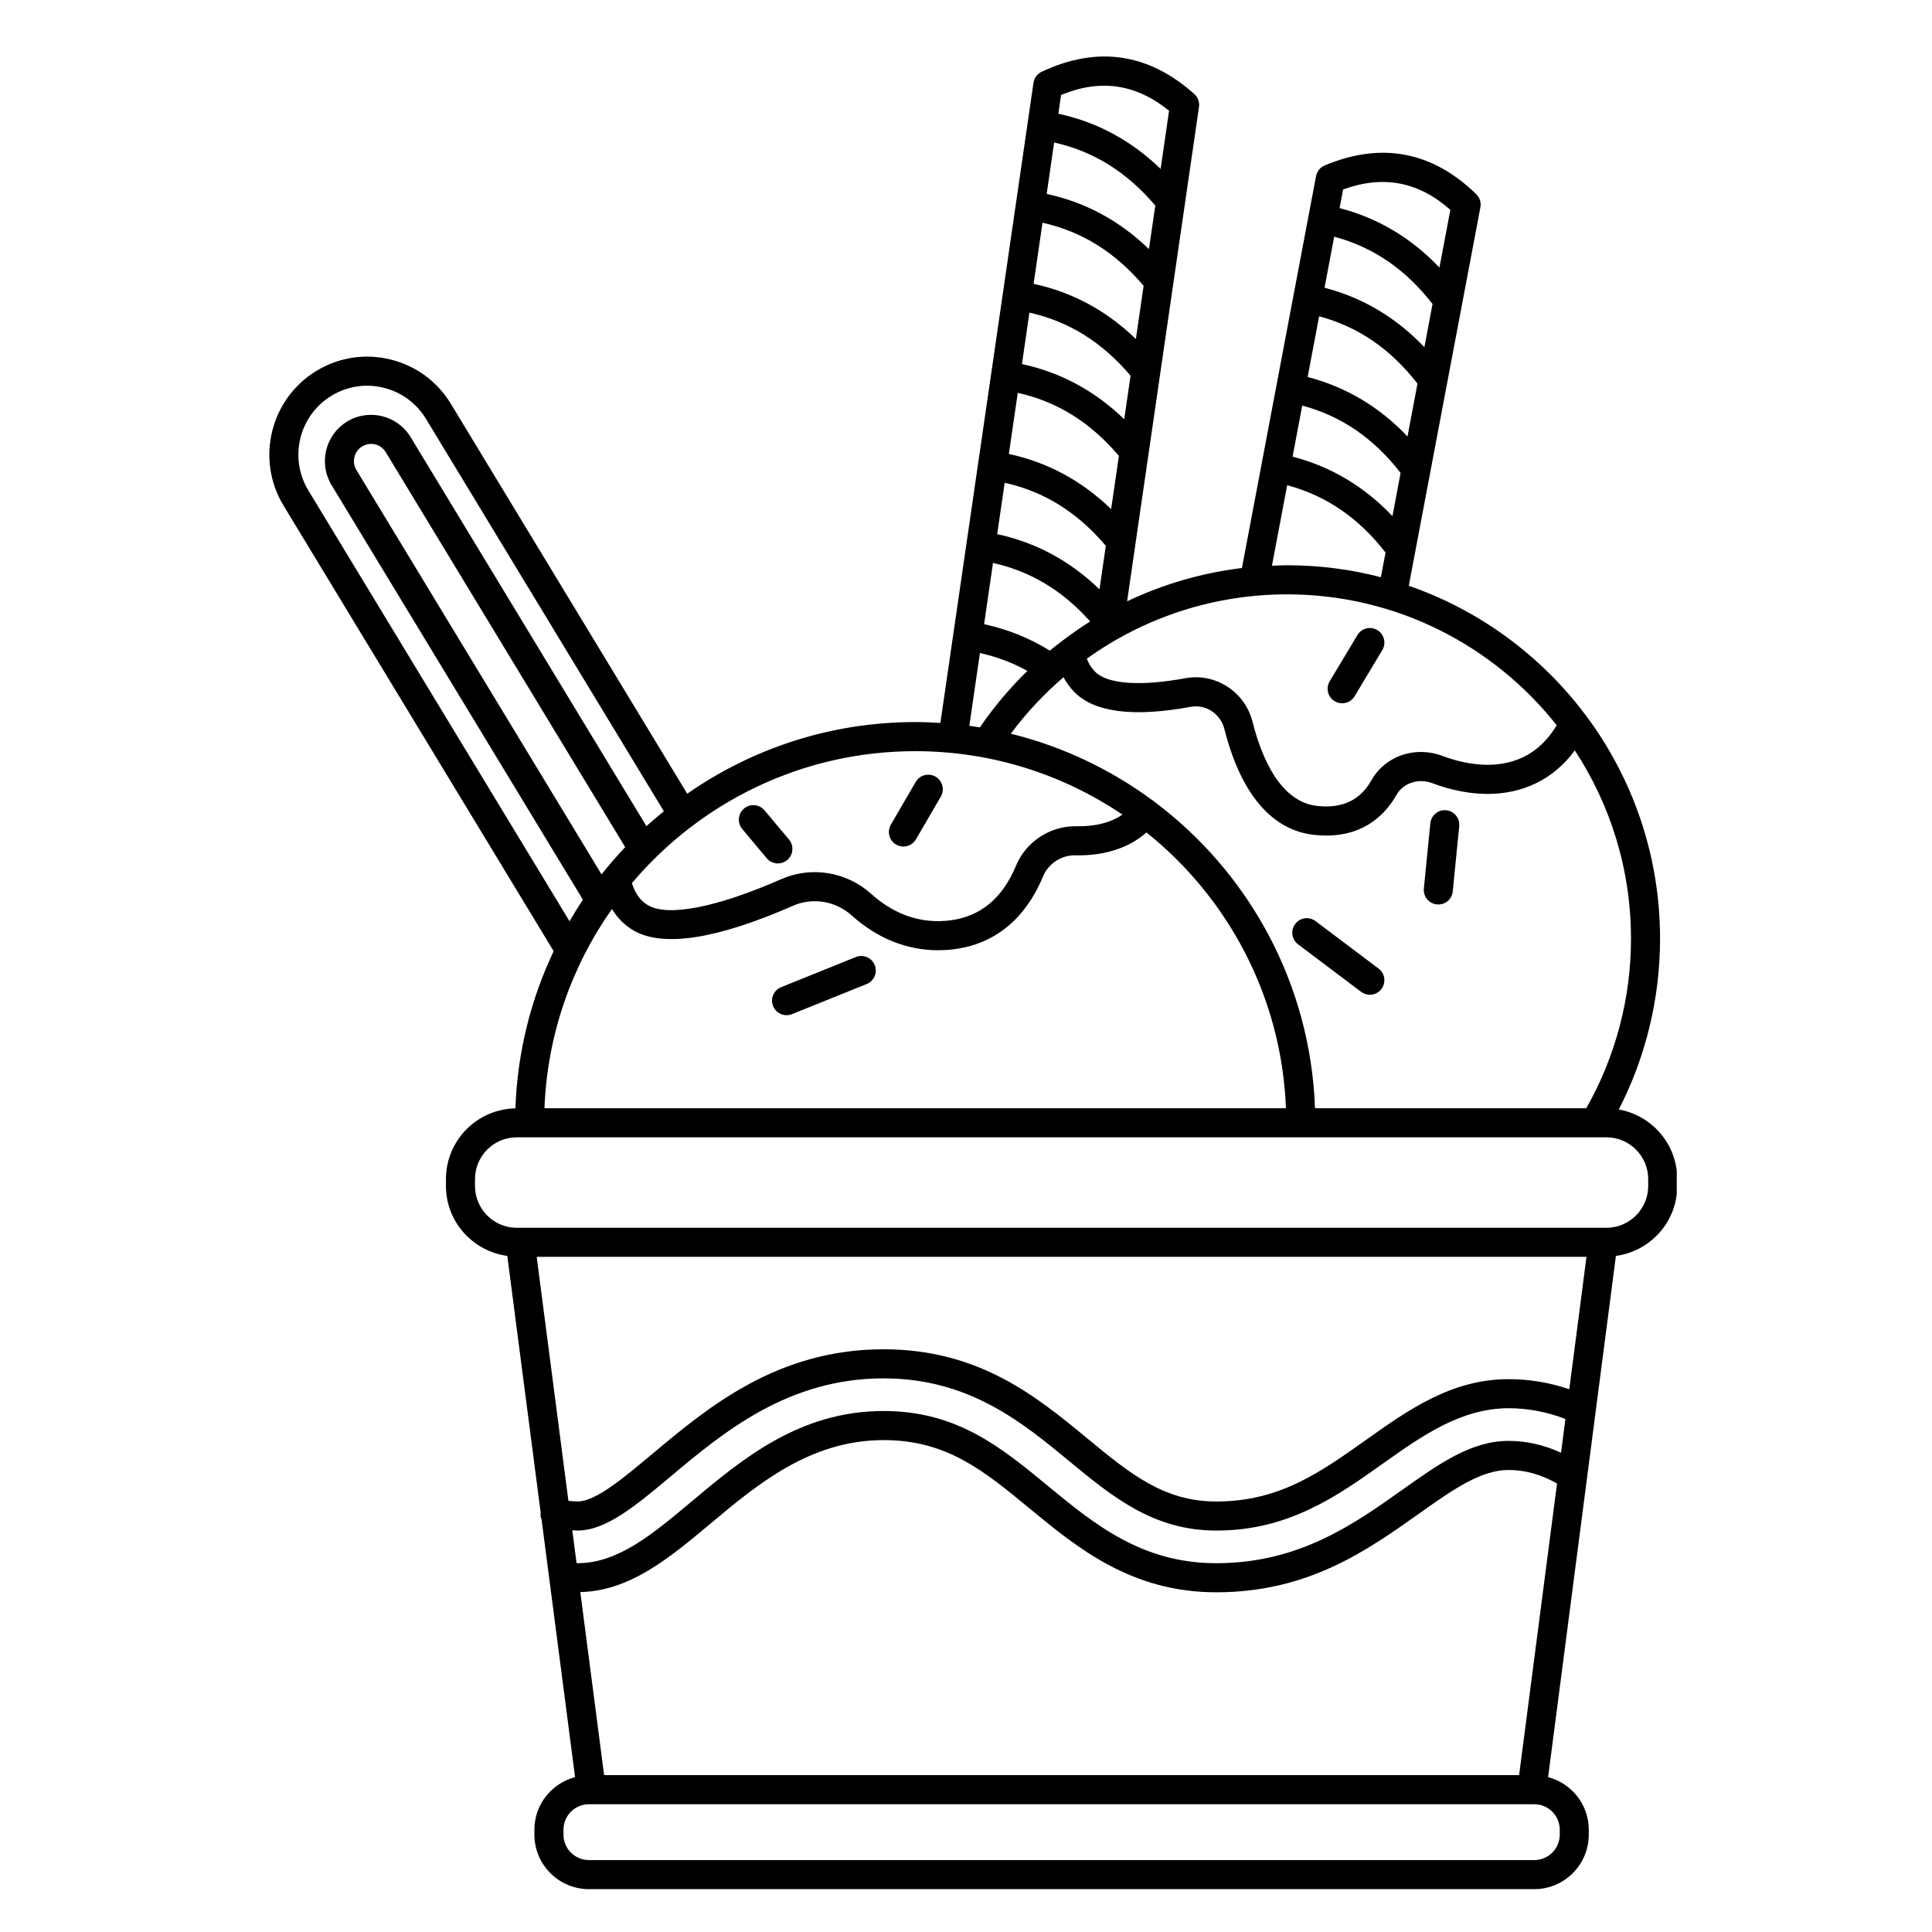 <svg xmlns="http://www.w3.org/2000/svg" xmlns:xlink="http://www.w3.org/1999/xlink" width="500" zoomAndPan="magnify" viewBox="0 0 375 375" height="500" preserveAspectRatio="xMidYMid meet" version="1.0"><defs><clipPath id="fee86f63bd"><path d="M 52 10 L 325.457 10 L 325.457 366.938 L 52 366.938 Z M 52 10 " clip-rule="nonzero"/></clipPath></defs><g clip-path="url(#fee86f63bd)"><path fill="#000000" d="M 314.207 215.348 C 319.453 205.141 322.215 193.773 322.215 182.195 C 322.215 165.957 316.855 150.953 307.812 138.852 C 307.746 138.758 307.68 138.668 307.602 138.582 C 299.016 127.207 287.16 118.449 273.445 113.695 L 287.344 40.242 C 287.52 39.309 287.219 38.352 286.539 37.691 C 278.004 29.375 268.102 27.5 257.125 32.113 C 256.25 32.48 255.621 33.262 255.445 34.191 L 253.969 41.98 C 253.969 41.98 253.969 41.984 253.969 41.984 C 253.969 41.984 253.969 41.988 253.969 41.988 L 247.77 74.766 L 244.848 90.219 C 244.848 90.219 244.848 90.223 244.848 90.223 C 244.848 90.223 244.848 90.227 244.848 90.227 L 241.059 110.254 C 233.25 111.199 225.738 113.398 218.77 116.715 L 232.723 20.762 C 232.859 19.824 232.52 18.879 231.809 18.246 C 222.93 10.305 212.961 8.852 202.188 13.93 C 201.328 14.336 200.73 15.141 200.598 16.078 L 182.527 140.324 C 180.91 140.223 179.285 140.152 177.641 140.152 C 161.207 140.152 145.957 145.305 133.391 154.062 L 87.512 78.379 C 84.879 74.035 80.711 70.98 75.785 69.773 C 70.855 68.566 65.75 69.355 61.41 71.988 C 52.457 77.434 49.598 89.16 55.031 98.125 L 107.465 184.621 C 103.043 193.93 100.426 204.25 100.039 215.133 C 92.586 215.273 86.559 221.367 86.559 228.859 L 86.559 230.199 C 86.559 237.152 91.762 242.859 98.465 243.77 L 104.945 293.602 C 104.945 293.617 104.934 293.629 104.934 293.645 C 104.871 294.121 104.965 294.562 105.125 294.977 L 111.621 344.938 C 107.09 346.141 103.727 350.234 103.727 355.141 L 103.727 356.094 C 103.727 361.93 108.473 366.684 114.305 366.684 L 297.805 366.684 C 303.637 366.684 308.379 361.93 308.379 356.094 L 308.379 355.141 C 308.379 350.238 305.016 346.141 300.488 344.938 L 313.645 243.77 C 320.344 242.859 325.547 237.152 325.547 230.199 L 325.547 228.859 C 325.551 222.098 320.641 216.492 314.207 215.348 Z M 307.902 215.105 L 255.242 215.105 C 254.371 190.77 242.297 169.246 224.02 155.578 C 223.973 155.539 223.949 155.48 223.895 155.441 C 223.836 155.402 223.773 155.398 223.715 155.359 C 215.602 149.355 206.285 144.898 196.199 142.414 C 199.215 138.34 202.66 134.684 206.422 131.453 C 207.012 132.535 207.738 133.539 208.645 134.438 C 212.543 138.293 220.105 139.223 231.113 137.191 C 234.035 136.656 236.906 138.539 237.648 141.48 C 240.824 154.082 246.875 161.195 255.152 162.059 C 255.941 162.141 256.695 162.18 257.418 162.18 C 264.938 162.18 268.98 157.973 271.078 154.25 C 272.363 151.98 275.328 151.012 277.973 152.004 C 285.383 154.773 292.328 154.801 298.043 152.074 C 301.062 150.637 303.598 148.461 305.676 145.66 C 312.559 156.168 316.574 168.715 316.574 182.195 C 316.582 193.773 313.562 205.105 307.902 215.105 Z M 116.762 169.719 L 69.184 91.234 C 68.719 90.473 68.582 89.578 68.793 88.707 C 69.004 87.84 69.539 87.109 70.301 86.648 C 71.062 86.188 71.953 86.051 72.824 86.258 C 73.691 86.473 74.418 87.008 74.879 87.77 L 121.348 164.426 C 119.742 166.121 118.211 167.887 116.762 169.719 Z M 118.781 176.434 C 119.852 178.172 121.227 179.594 122.977 180.605 C 128.699 183.914 139.113 182.301 153.934 175.805 C 157.719 174.141 162.184 174.875 165.293 177.672 C 170.262 182.133 176.012 184.441 182.078 184.441 C 183.062 184.441 184.055 184.383 185.047 184.262 C 195.105 183.027 200.051 175.918 202.43 170.168 C 203.473 167.629 205.98 165.969 208.688 166.02 C 214.387 166.141 219.199 164.562 222.52 161.57 C 238.363 174.25 248.766 193.465 249.602 215.109 L 105.68 215.109 C 106.234 200.746 111.004 187.457 118.781 176.434 Z M 219.441 72.922 L 218.211 81.371 C 212.516 75.867 205.871 72.273 198.359 70.664 L 199.809 60.68 C 207.477 62.387 213.93 66.422 219.441 72.922 Z M 200.621 55.094 L 202.348 43.23 C 210.016 44.938 216.469 48.969 221.977 55.473 L 220.473 65.801 C 214.781 60.293 208.133 56.703 200.621 55.094 Z M 217.176 88.488 L 215.672 98.82 C 209.977 93.312 203.332 89.719 195.82 88.113 L 197.547 76.246 C 205.215 77.953 211.668 81.988 217.176 88.488 Z M 214.637 105.941 L 213.41 114.387 C 207.715 108.883 201.07 105.289 193.555 103.68 L 195.008 93.699 C 202.676 95.406 209.129 99.441 214.637 105.941 Z M 223.012 48.352 C 217.316 42.844 210.668 39.25 203.16 37.641 L 204.609 27.66 C 212.281 29.367 218.734 33.406 224.242 39.906 Z M 192.742 109.266 C 200.059 110.895 206.266 114.641 211.602 120.625 C 209.773 121.766 208.008 123.016 206.281 124.316 C 206.273 124.32 206.27 124.328 206.262 124.332 C 205.418 124.969 204.578 125.609 203.766 126.285 C 199.855 123.855 195.586 122.141 191.012 121.156 Z M 302.16 140.777 C 300.457 143.598 298.289 145.711 295.625 146.977 C 290.184 149.566 284.094 148.262 279.949 146.715 C 274.641 144.73 268.852 146.734 266.176 151.473 C 264.004 155.32 260.582 156.941 255.734 156.441 C 248.523 155.691 244.895 147.145 243.117 140.102 C 241.648 134.285 235.934 130.562 230.098 131.641 C 221.387 133.242 215.008 132.801 212.605 130.422 C 211.848 129.672 211.316 128.816 210.953 127.852 C 222.113 119.832 235.629 115.363 249.832 115.363 C 271.027 115.363 289.926 125.312 302.16 140.777 Z M 258.965 45.938 C 266.555 47.973 272.828 52.277 278.055 59.008 L 276.473 67.395 C 271.016 61.648 264.527 57.777 257.09 55.852 Z M 273.195 84.719 C 267.738 78.973 261.25 75.102 253.812 73.176 L 256.043 61.391 C 263.633 63.426 269.91 67.73 275.133 74.465 Z M 252.762 78.719 C 260.355 80.754 266.629 85.059 271.855 91.789 L 270.273 100.176 C 264.816 94.434 258.332 90.559 250.891 88.633 Z M 281.512 40.727 L 279.395 51.934 C 273.938 46.191 267.449 42.316 260.012 40.391 L 260.691 36.777 C 268.469 33.945 275.305 35.242 281.512 40.727 Z M 249.84 94.176 C 257.43 96.211 263.707 100.52 268.934 107.25 L 268.027 112.035 C 262.211 110.523 256.117 109.715 249.84 109.715 C 248.852 109.715 247.867 109.77 246.883 109.809 Z M 226.918 21.492 L 225.277 32.781 C 219.582 27.277 212.938 23.684 205.426 22.074 L 205.957 18.43 C 213.602 15.277 220.484 16.285 226.918 21.492 Z M 190.203 126.746 C 193.465 127.48 196.551 128.629 199.414 130.223 C 196.023 133.527 192.934 137.188 190.191 141.184 C 189.512 141.074 188.828 140.977 188.145 140.883 Z M 217.855 158.113 C 215.637 159.664 212.531 160.469 208.809 160.371 C 203.871 160.328 199.148 163.336 197.219 168.008 C 194.602 174.352 190.277 177.93 184.367 178.652 C 178.797 179.324 173.648 177.59 169.059 173.469 C 164.301 169.199 157.48 168.086 151.672 170.633 C 139.145 176.129 129.707 177.98 125.797 175.719 C 124.301 174.852 123.281 173.414 122.652 171.414 C 135.879 155.762 155.617 145.801 177.645 145.801 C 192.523 145.801 206.363 150.34 217.855 158.113 Z M 59.852 95.195 C 56.027 88.887 58.039 80.645 64.34 76.816 C 67.391 74.961 70.977 74.406 74.441 75.258 C 77.91 76.105 80.84 78.258 82.688 81.312 L 128.855 157.465 C 127.703 158.402 126.57 159.355 125.473 160.355 L 79.699 84.84 C 77.129 80.605 71.598 79.25 67.375 81.82 C 63.145 84.395 61.797 89.93 64.359 94.164 L 113.148 174.641 C 112.234 176 111.375 177.398 110.547 178.816 Z M 117.258 344.551 L 112.637 309.023 C 122.258 308.793 129.871 302.461 137.91 295.73 C 146.977 288.133 157.25 279.523 171.496 279.523 C 183.75 279.523 190.867 285.391 199.875 292.816 C 209.109 300.434 219.578 309.062 236.078 309.062 C 253.918 309.062 265.344 300.953 275.422 293.801 C 281.836 289.25 287.371 285.32 292.816 285.32 C 296.062 285.32 299.211 286.238 302.219 287.945 L 294.859 344.551 Z M 292.816 279.676 C 285.574 279.676 279.355 284.086 272.16 289.191 C 262.766 295.859 252.121 303.418 236.074 303.418 C 221.598 303.418 212.375 295.812 203.457 288.461 C 194.363 280.961 185.777 273.875 171.496 273.875 C 155.203 273.875 144.09 283.184 134.293 291.395 C 126.594 297.848 119.945 303.414 112.117 303.414 C 112.047 303.414 111.98 303.41 111.91 303.41 L 111.078 297.016 C 111.43 297.023 111.762 297.078 112.117 297.078 C 117.648 297.078 123.48 292.191 130.23 286.535 C 140.332 278.07 152.906 267.539 171.5 267.539 C 188.055 267.539 198.375 276.051 207.484 283.562 C 215.91 290.516 223.867 297.082 236.082 297.082 C 250.109 297.082 259.461 290.445 268.504 284.023 C 275.906 278.77 283.559 273.336 292.82 273.336 C 296.637 273.336 300.332 274.066 303.848 275.422 L 302.996 281.977 C 299.73 280.469 296.328 279.676 292.816 279.676 Z M 304.598 269.652 C 300.816 268.355 296.867 267.695 292.816 267.695 C 281.754 267.695 273.355 273.656 265.238 279.422 C 256.152 285.867 248.309 291.438 236.074 291.438 C 225.887 291.438 219.344 286.039 211.062 279.207 C 201.223 271.094 190.07 261.895 171.492 261.895 C 150.855 261.895 137.414 273.16 126.609 282.207 C 120.945 286.953 115.594 291.434 112.113 291.434 C 111.496 291.434 110.93 291.359 110.332 291.328 L 104.172 243.953 L 307.934 243.953 Z M 302.746 355.145 L 302.746 356.094 C 302.746 358.824 300.527 361.039 297.809 361.039 L 114.305 361.039 C 111.582 361.039 109.371 358.82 109.371 356.094 L 109.371 355.145 C 109.371 352.418 111.586 350.199 114.305 350.199 L 297.809 350.199 C 300.531 350.199 302.746 352.418 302.746 355.145 Z M 319.914 230.203 C 319.914 234.672 316.277 238.312 311.812 238.312 L 100.297 238.312 C 95.832 238.312 92.199 234.672 92.199 230.203 L 92.199 228.863 C 92.199 224.391 95.832 220.754 100.297 220.754 L 309.535 220.754 C 309.543 220.754 309.551 220.754 309.555 220.754 C 309.562 220.754 309.57 220.754 309.578 220.754 L 311.812 220.754 C 316.281 220.754 319.914 224.391 319.914 228.863 Z M 319.914 230.203 " fill-opacity="1" fill-rule="nonzero"/></g><path fill="#000000" d="M 173.934 163.93 C 174.383 164.188 174.871 164.312 175.352 164.312 C 176.32 164.312 177.266 163.809 177.789 162.91 L 182.613 154.617 C 183.395 153.266 182.938 151.539 181.594 150.754 C 180.246 149.969 178.523 150.426 177.738 151.773 L 172.914 160.066 C 172.133 161.418 172.59 163.148 173.934 163.93 Z M 173.934 163.93 " fill-opacity="1" fill-rule="nonzero"/><path fill="#000000" d="M 148.824 166.586 C 149.383 167.25 150.18 167.594 150.988 167.594 C 151.625 167.594 152.27 167.375 152.801 166.934 C 153.992 165.93 154.148 164.148 153.145 162.953 L 148.391 157.285 C 147.391 156.094 145.609 155.938 144.418 156.938 C 143.227 157.938 143.07 159.719 144.07 160.914 Z M 148.824 166.586 " fill-opacity="1" fill-rule="nonzero"/><path fill="#000000" d="M 152.668 197.051 C 153.02 197.051 153.375 196.984 153.723 196.844 L 168.223 191 C 169.668 190.414 170.367 188.77 169.785 187.324 C 169.203 185.879 167.57 185.18 166.117 185.762 L 151.617 191.609 C 150.172 192.191 149.473 193.836 150.055 195.281 C 150.496 196.383 151.555 197.051 152.668 197.051 Z M 152.668 197.051 " fill-opacity="1" fill-rule="nonzero"/><path fill="#000000" d="M 259.062 136.105 C 259.516 136.379 260.012 136.508 260.512 136.508 C 261.465 136.508 262.402 136.02 262.93 135.141 L 268.309 126.176 C 269.109 124.84 268.676 123.105 267.34 122.301 C 266.008 121.496 264.277 121.93 263.473 123.27 L 258.094 132.234 C 257.293 133.566 257.723 135.301 259.062 136.105 Z M 259.062 136.105 " fill-opacity="1" fill-rule="nonzero"/><path fill="#000000" d="M 280.711 157.273 C 279.164 157.102 277.781 158.254 277.625 159.805 L 276.371 172.461 C 276.215 174.008 277.348 175.395 278.898 175.547 C 278.988 175.555 279.086 175.562 279.18 175.562 C 280.609 175.562 281.836 174.477 281.98 173.02 L 283.234 160.363 C 283.391 158.812 282.262 157.43 280.711 157.273 Z M 280.711 157.273 " fill-opacity="1" fill-rule="nonzero"/><path fill="#000000" d="M 255.344 178.785 C 254.098 177.848 252.332 178.098 251.395 179.344 C 250.461 180.586 250.711 182.355 251.953 183.293 L 264.195 192.516 C 264.703 192.895 265.297 193.082 265.887 193.082 C 266.742 193.082 267.59 192.691 268.141 191.957 C 269.078 190.711 268.828 188.941 267.582 188.004 Z M 255.344 178.785 " fill-opacity="1" fill-rule="nonzero"/></svg>